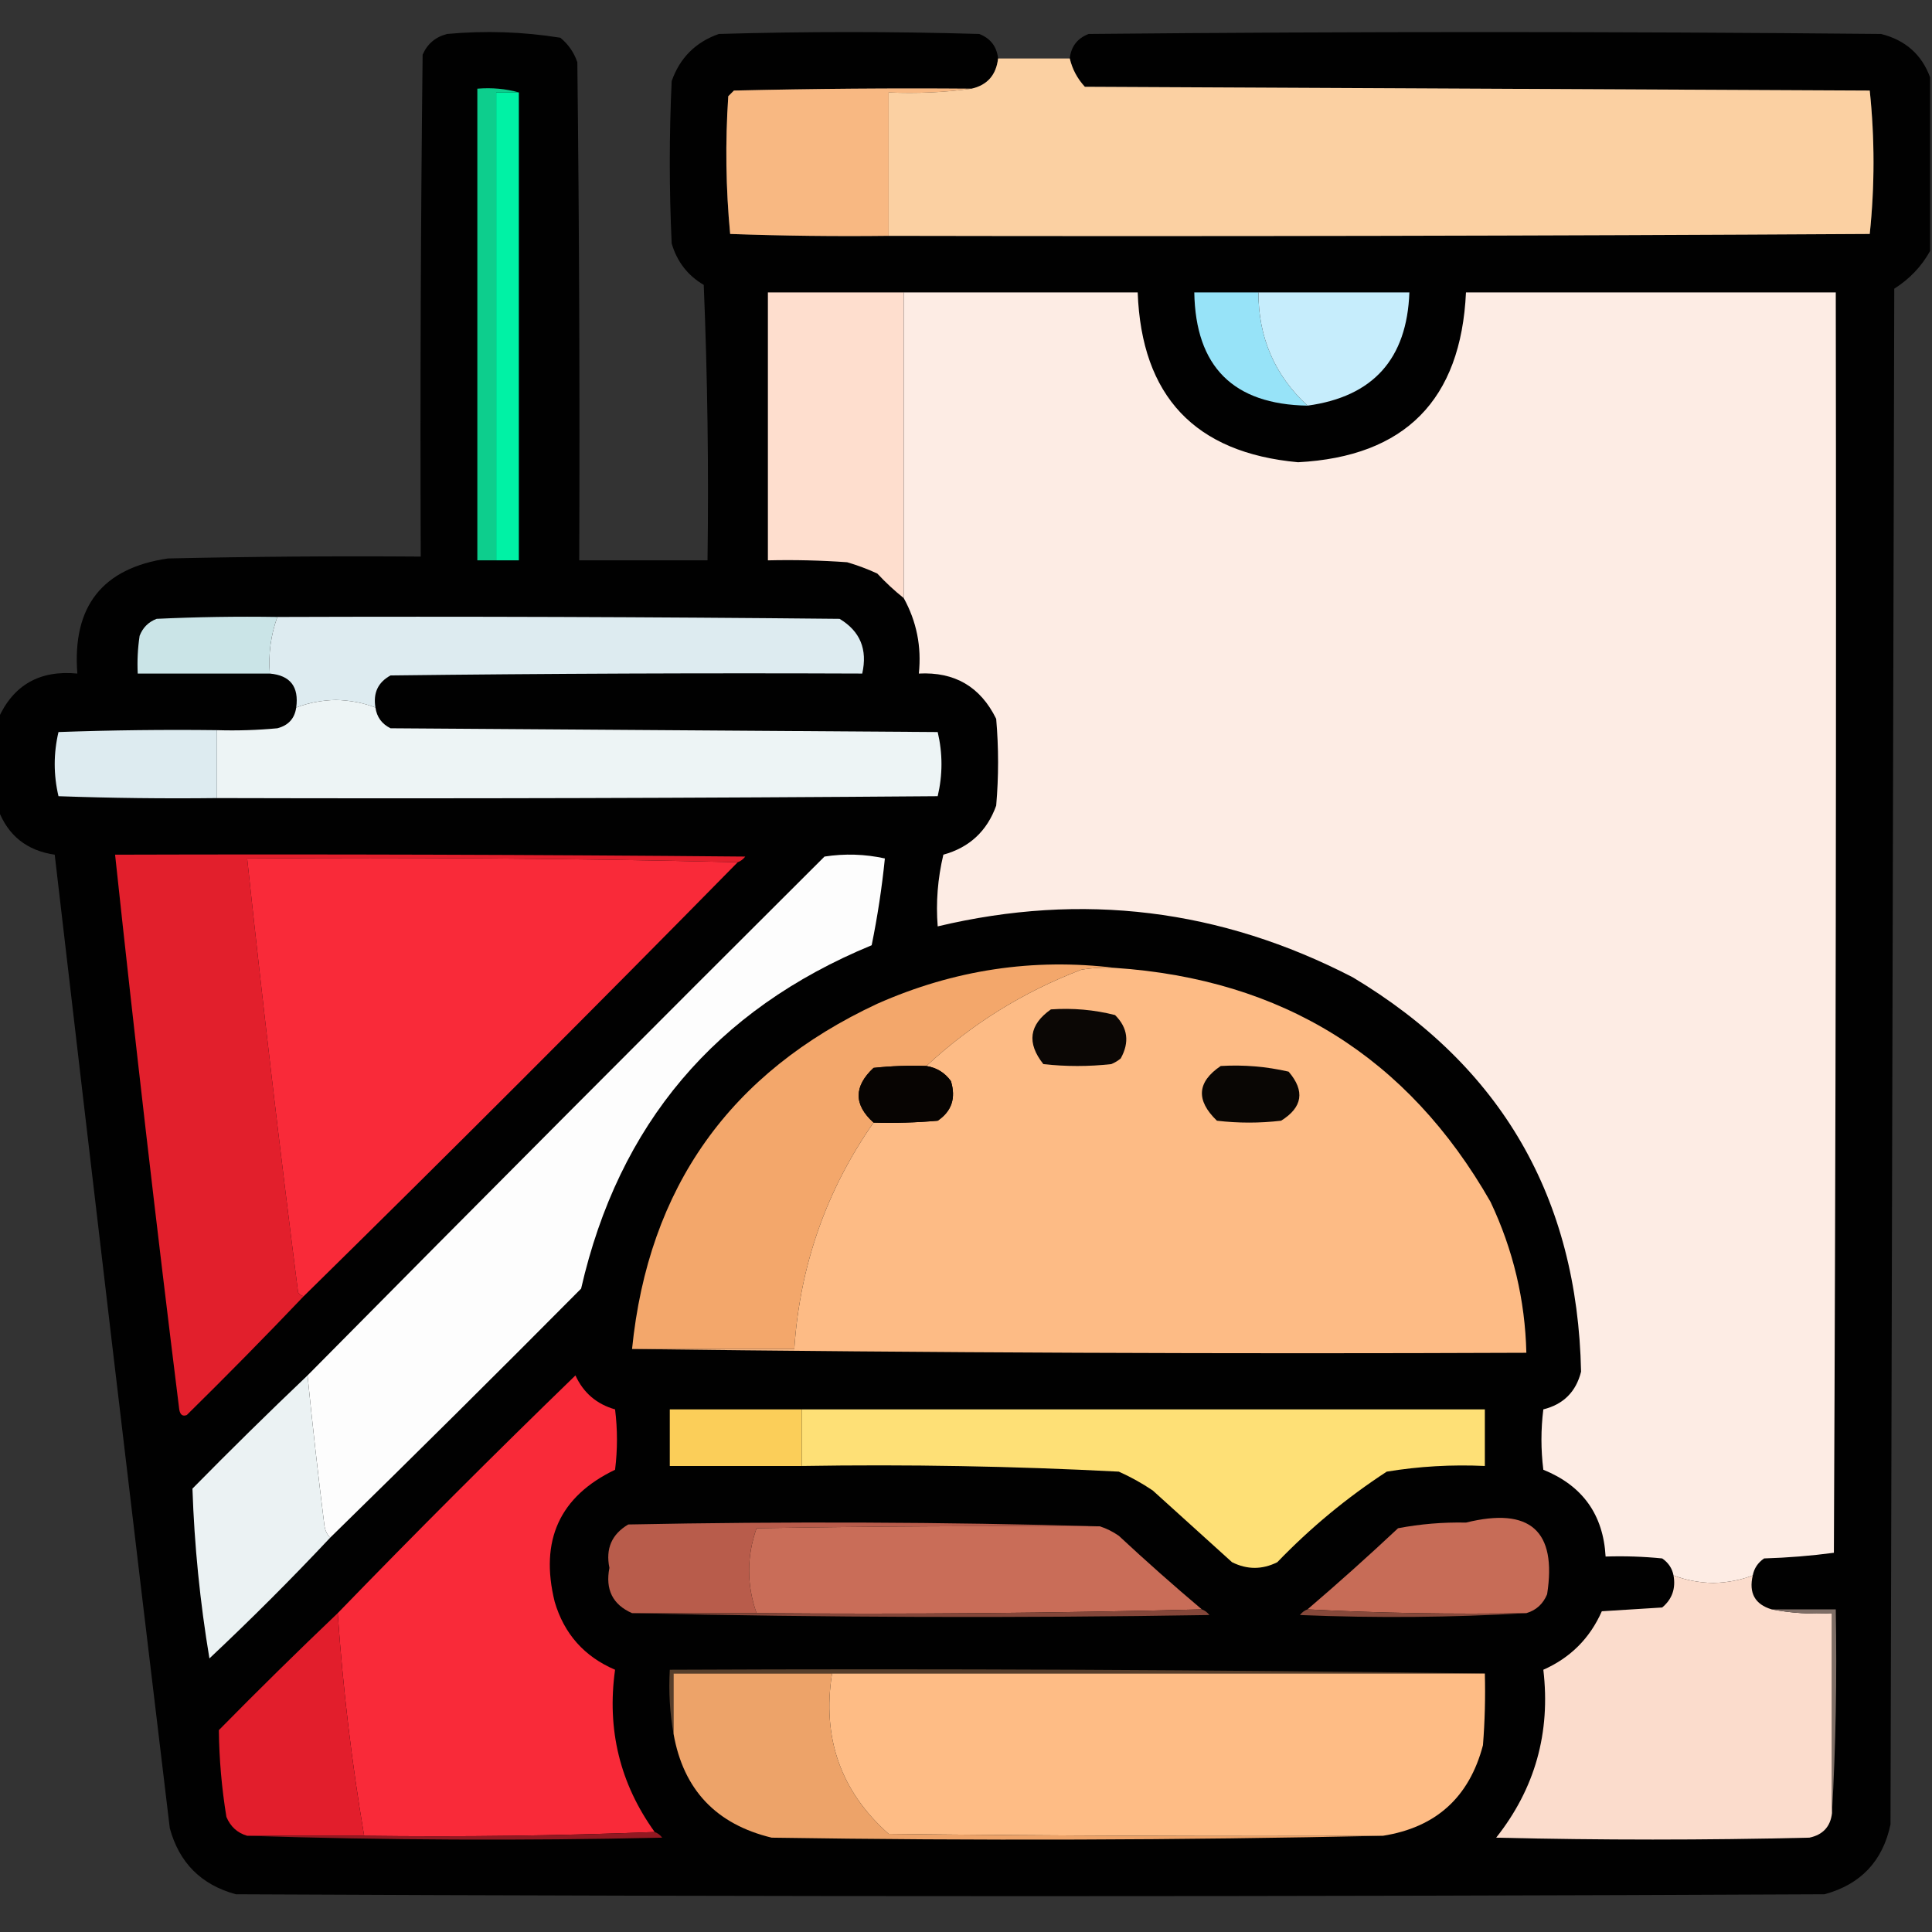 <?xml version="1.0" encoding="UTF-8"?>
<!DOCTYPE svg PUBLIC "-//W3C//DTD SVG 1.1//EN" "http://www.w3.org/Graphics/SVG/1.1/DTD/svg11.dtd">
<svg xmlns="http://www.w3.org/2000/svg" version="1.1" width="512px" height="512px" style="shape-rendering:geometricPrecision; text-rendering:geometricPrecision; image-rendering:optimizeQuality; fill-rule:evenodd; clip-rule:evenodd" xmlns:xlink="http://www.w3.org/1999/xlink">
<rect width="100%" height="100%" fill="#333333" stroke="none"/>
<g><path style="opacity:0.985" fill="#010101" d="M 264.5,15.5 C 263.999,19.868 261.666,22.535 257.5,23.5C 236.497,23.333 215.497,23.5 194.5,24C 194,24.5 193.5,25 193,25.5C 192.179,37.742 192.346,49.909 193.5,62C 207.496,62.5 221.496,62.667 235.5,62.5C 322.167,62.667 408.834,62.5 495.5,62C 496.833,49.333 496.833,36.667 495.5,24C 426.167,23.667 356.833,23.333 287.5,23C 285.504,20.838 284.17,18.338 283.5,15.5C 283.84,12.325 285.507,10.159 288.5,9C 358.5,8.333 428.5,8.333 498.5,9C 504.942,10.617 509.275,14.45 511.5,20.5C 511.5,35.833 511.5,51.167 511.5,66.5C 509.241,70.595 506.074,73.928 502,76.5C 501.667,212.167 501.333,347.833 501,483.5C 498.945,493.222 493.112,499.389 483.5,502C 343.167,502.667 202.833,502.667 62.5,502C 53.333,499.5 47.5,493.667 45,484.5C 34.668,398.512 24.501,312.512 14.5,226.5C 7.09,225.416 2.09,221.416 -0.5,214.5C -0.5,206.5 -0.5,198.5 -0.5,190.5C 3.506,181.534 10.506,177.534 20.5,178.5C 19.116,160.706 27.116,150.54 44.5,148C 66.831,147.5 89.164,147.333 111.5,147.5C 111.333,103.165 111.5,58.832 112,14.5C 113.251,11.619 115.417,9.786 118.5,9C 128.574,8.077 138.574,8.41 148.5,10C 150.617,11.731 152.117,13.898 153,16.5C 153.5,60.499 153.667,104.499 153.5,148.5C 164.833,148.5 176.167,148.5 187.5,148.5C 187.833,124.158 187.5,99.824 186.5,75.5C 182.24,72.999 179.406,69.333 178,64.5C 177.333,50.167 177.333,35.833 178,21.5C 180.167,15.333 184.333,11.167 190.5,9C 213.5,8.333 236.5,8.333 259.5,9C 262.493,10.159 264.16,12.325 264.5,15.5 Z"/></g>
<g><path style="opacity:0.998" fill="#fbd0a2" d="M 264.5,15.5 C 270.833,15.5 277.167,15.5 283.5,15.5C 284.17,18.338 285.504,20.838 287.5,23C 356.833,23.333 426.167,23.667 495.5,24C 496.833,36.667 496.833,49.333 495.5,62C 408.834,62.5 322.167,62.667 235.5,62.5C 235.5,49.833 235.5,37.167 235.5,24.5C 243.019,24.825 250.352,24.492 257.5,23.5C 261.666,22.535 263.999,19.868 264.5,15.5 Z"/></g>
<g><path style="opacity:1" fill="#0dce8d" d="M 137.5,24.5 C 135.5,24.5 133.5,24.5 131.5,24.5C 131.5,65.833 131.5,107.167 131.5,148.5C 129.833,148.5 128.167,148.5 126.5,148.5C 126.5,106.833 126.5,65.167 126.5,23.5C 130.371,23.185 134.038,23.518 137.5,24.5 Z"/></g>
<g><path style="opacity:1" fill="#00f2a5" d="M 137.5,24.5 C 137.5,65.833 137.5,107.167 137.5,148.5C 135.5,148.5 133.5,148.5 131.5,148.5C 131.5,107.167 131.5,65.833 131.5,24.5C 133.5,24.5 135.5,24.5 137.5,24.5 Z"/></g>
<g><path style="opacity:1" fill="#f8b882" d="M 257.5,23.5 C 250.352,24.492 243.019,24.825 235.5,24.5C 235.5,37.167 235.5,49.833 235.5,62.5C 221.496,62.667 207.496,62.5 193.5,62C 192.346,49.909 192.179,37.742 193,25.5C 193.5,25 194,24.5 194.5,24C 215.497,23.5 236.497,23.333 257.5,23.5 Z"/></g>
<g><path style="opacity:1" fill="#fedece" d="M 239.5,77.5 C 239.5,104.5 239.5,131.5 239.5,158.5C 237.037,156.539 234.703,154.372 232.5,152C 229.911,150.803 227.244,149.803 224.5,149C 217.508,148.5 210.508,148.334 203.5,148.5C 203.5,124.833 203.5,101.167 203.5,77.5C 215.5,77.5 227.5,77.5 239.5,77.5 Z"/></g>
<g><path style="opacity:1" fill="#fdece4" d="M 239.5,77.5 C 260.167,77.5 280.833,77.5 301.5,77.5C 302.514,105.012 316.68,120.012 344,122.5C 372.331,121.002 387.164,106.002 388.5,77.5C 421.167,77.5 453.833,77.5 486.5,77.5C 486.667,188.834 486.5,300.167 486,411.5C 479.915,412.312 473.748,412.812 467.5,413C 465.859,414.129 464.859,415.629 464.5,417.5C 461.262,418.748 457.762,419.415 454,419.5C 450.238,419.415 446.738,418.748 443.5,417.5C 443.141,415.629 442.141,414.129 440.5,413C 435.511,412.501 430.511,412.334 425.5,412.5C 424.884,401.376 419.384,393.71 409,389.5C 408.333,384.167 408.333,378.833 409,373.5C 414.333,372.167 417.667,368.833 419,363.5C 418.044,317.406 397.877,282.573 358.5,259C 323.488,240.869 286.821,236.369 248.5,245.5C 247.996,239.175 248.496,232.842 250,226.5C 256.905,224.596 261.572,220.262 264,213.5C 264.667,205.833 264.667,198.167 264,190.5C 259.826,181.995 252.992,177.995 243.5,178.5C 244.25,171.378 242.917,164.712 239.5,158.5C 239.5,131.5 239.5,104.5 239.5,77.5 Z"/></g>
<g><path style="opacity:1" fill="#97e3f8" d="M 333.5,77.5 C 333.479,89.451 337.812,99.451 346.5,107.5C 326.833,107.167 316.833,97.167 316.5,77.5C 322.167,77.5 327.833,77.5 333.5,77.5 Z"/></g>
<g><path style="opacity:1" fill="#c6edfc" d="M 333.5,77.5 C 346.833,77.5 360.167,77.5 373.5,77.5C 372.864,95.132 363.864,105.132 346.5,107.5C 337.812,99.451 333.479,89.451 333.5,77.5 Z"/></g>
<g><path style="opacity:1" fill="#cae4e7" d="M 73.5,163.5 C 71.758,168.308 71.091,173.308 71.5,178.5C 59.833,178.5 48.167,178.5 36.5,178.5C 36.335,175.15 36.502,171.817 37,168.5C 37.833,166.333 39.333,164.833 41.5,164C 52.161,163.5 62.828,163.333 73.5,163.5 Z"/></g>
<g><path style="opacity:1" fill="#ddebf0" d="M 73.5,163.5 C 123.168,163.333 172.834,163.5 222.5,164C 227.947,167.269 229.947,172.102 228.5,178.5C 186.832,178.333 145.165,178.5 103.5,179C 100.179,180.812 98.845,183.645 99.5,187.5C 96.262,186.252 92.762,185.585 89,185.5C 85.238,185.585 81.738,186.252 78.5,187.5C 79.256,181.986 76.922,178.986 71.5,178.5C 71.091,173.308 71.758,168.308 73.5,163.5 Z"/></g>
<g><path style="opacity:1" fill="#edf4f5" d="M 99.5,187.5 C 99.848,190.019 101.181,191.853 103.5,193C 151.833,193.333 200.167,193.667 248.5,194C 249.833,199.667 249.833,205.333 248.5,211C 184.834,211.5 121.168,211.667 57.5,211.5C 57.5,205.5 57.5,199.5 57.5,193.5C 62.844,193.666 68.177,193.499 73.5,193C 76.421,192.248 78.087,190.415 78.5,187.5C 81.738,186.252 85.238,185.585 89,185.5C 92.762,185.585 96.262,186.252 99.5,187.5 Z"/></g>
<g><path style="opacity:1" fill="#ddebf0" d="M 57.5,193.5 C 57.5,199.5 57.5,205.5 57.5,211.5C 43.496,211.667 29.496,211.5 15.5,211C 14.167,205.333 14.167,199.667 15.5,194C 29.496,193.5 43.496,193.333 57.5,193.5 Z"/></g>
<g><path style="opacity:1" fill="#e21f2c" d="M 195.5,228.5 C 152.337,227.501 109.003,227.168 65.5,227.5C 69.61,265.882 74.11,304.216 79,342.5C 79.383,343.056 79.883,343.389 80.5,343.5C 70.369,354.132 60.035,364.632 49.5,375C 48.4,375.432 47.733,374.932 47.5,373.5C 41.413,324.545 35.747,275.545 30.5,226.5C 86.168,226.333 141.834,226.5 197.5,227C 196.956,227.717 196.289,228.217 195.5,228.5 Z"/></g>
<g><path style="opacity:1" fill="#f92a39" d="M 195.5,228.5 C 157.5,267.167 119.167,305.5 80.5,343.5C 79.883,343.389 79.383,343.056 79,342.5C 74.11,304.216 69.61,265.882 65.5,227.5C 109.003,227.168 152.337,227.501 195.5,228.5 Z"/></g>
<g><path style="opacity:1" fill="#fdfdfd" d="M 87.5,407.5 C 86.732,406.737 86.232,405.737 86,404.5C 84.335,391.178 82.835,377.844 81.5,364.5C 126.965,318.535 172.632,272.701 218.5,227C 223.864,226.171 229.198,226.337 234.5,227.5C 233.723,235.203 232.556,242.87 231,250.5C 189.635,267.569 163.969,297.903 154,341.5C 131.965,363.702 109.799,385.702 87.5,407.5 Z"/></g>
<g><path style="opacity:1" fill="#f3a76b" d="M 295.5,256.5 C 292.482,256.335 289.482,256.502 286.5,257C 271.129,262.893 257.462,271.393 245.5,282.5C 240.821,282.334 236.155,282.501 231.5,283C 226.235,287.924 226.235,292.758 231.5,297.5C 218.952,315.475 211.952,335.475 210.5,357.5C 196.167,357.5 181.833,357.5 167.5,357.5C 171.802,314.693 193.469,284.193 232.5,266C 252.79,257.009 273.79,253.843 295.5,256.5 Z"/></g>
<g><path style="opacity:1" fill="#fdbb85" d="M 295.5,256.5 C 339.935,259.496 373.101,280.162 395,318.5C 401.001,331.169 404.167,344.503 404.5,358.5C 325.332,358.833 246.332,358.499 167.5,357.5C 181.833,357.5 196.167,357.5 210.5,357.5C 211.952,335.475 218.952,315.475 231.5,297.5C 237.176,297.666 242.843,297.499 248.5,297C 252.212,294.487 253.378,290.987 252,286.5C 250.399,284.281 248.233,282.948 245.5,282.5C 257.462,271.393 271.129,262.893 286.5,257C 289.482,256.502 292.482,256.335 295.5,256.5 Z"/></g>
<g><path style="opacity:1" fill="#0b0705" d="M 278.5,267.5 C 284.29,267.096 289.956,267.596 295.5,269C 298.886,272.373 299.386,276.206 297,280.5C 296.25,281.126 295.416,281.626 294.5,282C 288.5,282.667 282.5,282.667 276.5,282C 272.054,276.397 272.721,271.564 278.5,267.5 Z"/></g>
<g><path style="opacity:1" fill="#070402" d="M 245.5,282.5 C 248.233,282.948 250.399,284.281 252,286.5C 253.378,290.987 252.212,294.487 248.5,297C 242.843,297.499 237.176,297.666 231.5,297.5C 226.235,292.758 226.235,287.924 231.5,283C 236.155,282.501 240.821,282.334 245.5,282.5 Z"/></g>
<g><path style="opacity:1" fill="#090604" d="M 323.5,282.5 C 329.593,282.139 335.593,282.639 341.5,284C 345.875,289.121 345.209,293.455 339.5,297C 333.833,297.667 328.167,297.667 322.5,297C 316.881,291.595 317.215,286.762 323.5,282.5 Z"/></g>
<g><path style="opacity:1" fill="#ebf2f3" d="M 81.5,364.5 C 82.835,377.844 84.335,391.178 86,404.5C 86.232,405.737 86.732,406.737 87.5,407.5C 77.188,418.479 66.521,429.146 55.5,439.5C 53.007,424.572 51.507,409.572 51,394.5C 61.035,384.298 71.202,374.298 81.5,364.5 Z"/></g>
<g><path style="opacity:1" fill="#f92a39" d="M 173.5,485.5 C 148.005,486.498 122.339,486.831 96.5,486.5C 93.193,466.981 90.859,447.314 89.5,427.5C 110.146,406.188 131.146,385.188 152.5,364.5C 154.616,369.116 158.116,372.116 163,373.5C 163.667,378.833 163.667,384.167 163,389.5C 148.314,396.554 142.981,408.22 147,424.5C 149.51,433.01 154.843,439.01 163,442.5C 160.79,458.354 164.29,472.687 173.5,485.5 Z"/></g>
<g><path style="opacity:1" fill="#fbce59" d="M 212.5,373.5 C 212.5,378.5 212.5,383.5 212.5,388.5C 200.833,388.5 189.167,388.5 177.5,388.5C 177.5,383.5 177.5,378.5 177.5,373.5C 189.167,373.5 200.833,373.5 212.5,373.5 Z"/></g>
<g><path style="opacity:1" fill="#fee076" d="M 212.5,373.5 C 272.833,373.5 333.167,373.5 393.5,373.5C 393.5,378.5 393.5,383.5 393.5,388.5C 384.75,388.09 376.084,388.59 367.5,390C 356.959,396.868 347.292,404.868 338.5,414C 334.5,416 330.5,416 326.5,414C 319.5,407.667 312.5,401.333 305.5,395C 302.661,393.08 299.661,391.413 296.5,390C 268.542,388.543 240.542,388.043 212.5,388.5C 212.5,383.5 212.5,378.5 212.5,373.5 Z"/></g>
<g><path style="opacity:1" fill="#b85c4b" d="M 291.5,404.5 C 261.165,404.333 230.832,404.5 200.5,405C 197.856,412.5 197.856,420 200.5,427.5C 189.5,427.5 178.5,427.5 167.5,427.5C 162.371,425.244 160.371,421.244 161.5,415.5C 160.452,410.41 162.119,406.576 166.5,404C 208.335,403.169 250.002,403.335 291.5,404.5 Z"/></g>
<g><path style="opacity:1" fill="#c96d58" d="M 291.5,404.5 C 293.255,405.072 294.922,405.906 296.5,407C 303.705,413.708 311.038,420.208 318.5,426.5C 279.337,427.499 240.004,427.832 200.5,427.5C 197.856,420 197.856,412.5 200.5,405C 230.832,404.5 261.165,404.333 291.5,404.5 Z"/></g>
<g><path style="opacity:1" fill="#c76c57" d="M 404.5,427.5 C 384.993,427.83 365.659,427.497 346.5,426.5C 354.603,419.569 362.603,412.403 370.5,405C 376.395,403.876 382.395,403.376 388.5,403.5C 405.468,399.315 412.634,405.648 410,422.5C 408.924,425.079 407.091,426.746 404.5,427.5 Z"/></g>
<g><path style="opacity:1" fill="#fbdccc" d="M 443.5,417.5 C 446.738,418.748 450.238,419.415 454,419.5C 457.762,419.415 461.262,418.748 464.5,417.5C 463.415,422.17 465.082,425.17 469.5,426.5C 474.64,427.488 479.974,427.821 485.5,427.5C 485.5,445.167 485.5,462.833 485.5,480.5C 485.089,484.079 483.089,486.246 479.5,487C 451.833,487.667 424.167,487.667 396.5,487C 406.795,473.998 410.962,459.165 409,442.5C 416.167,439.333 421.333,434.167 424.5,427C 429.833,426.667 435.167,426.333 440.5,426C 443.125,423.804 444.125,420.97 443.5,417.5 Z"/></g>
<g><path style="opacity:1" fill="#844639" d="M 318.5,426.5 C 319.289,426.783 319.956,427.283 320.5,428C 269.332,428.832 218.332,428.665 167.5,427.5C 178.5,427.5 189.5,427.5 200.5,427.5C 240.004,427.832 279.337,427.499 318.5,426.5 Z"/></g>
<g><path style="opacity:1" fill="#86483a" d="M 346.5,426.5 C 365.659,427.497 384.993,427.83 404.5,427.5C 384.671,428.662 364.671,428.829 344.5,428C 345.044,427.283 345.711,426.783 346.5,426.5 Z"/></g>
<g><path style="opacity:1" fill="#7e6e66" d="M 469.5,426.5 C 475.167,426.5 480.833,426.5 486.5,426.5C 486.83,444.674 486.497,462.674 485.5,480.5C 485.5,462.833 485.5,445.167 485.5,427.5C 479.974,427.821 474.64,427.488 469.5,426.5 Z"/></g>
<g><path style="opacity:1" fill="#e21e2c" d="M 89.5,427.5 C 90.859,447.314 93.193,466.981 96.5,486.5C 86.167,486.5 75.833,486.5 65.5,486.5C 62.909,485.746 61.076,484.079 60,481.5C 58.751,473.853 58.085,466.186 58,458.5C 68.368,447.965 78.868,437.631 89.5,427.5 Z"/></g>
<g><path style="opacity:1" fill="#563e2b" d="M 393.5,443.5 C 335.833,443.5 278.167,443.5 220.5,443.5C 206.5,443.5 192.5,443.5 178.5,443.5C 178.5,448.833 178.5,454.167 178.5,459.5C 177.511,454.025 177.178,448.358 177.5,442.5C 249.669,442.167 321.669,442.501 393.5,443.5 Z"/></g>
<g><path style="opacity:1" fill="#eda369" d="M 220.5,443.5 C 217.81,460.576 222.81,474.743 235.5,486C 279.165,486.5 322.832,486.667 366.5,486.5C 312.668,487.665 258.668,487.832 204.5,487C 189.777,483.446 181.11,474.279 178.5,459.5C 178.5,454.167 178.5,448.833 178.5,443.5C 192.5,443.5 206.5,443.5 220.5,443.5 Z"/></g>
<g><path style="opacity:1" fill="#febc85" d="M 220.5,443.5 C 278.167,443.5 335.833,443.5 393.5,443.5C 393.666,449.842 393.5,456.175 393,462.5C 389.379,476.289 380.545,484.289 366.5,486.5C 322.832,486.667 279.165,486.5 235.5,486C 222.81,474.743 217.81,460.576 220.5,443.5 Z"/></g>
<g><path style="opacity:1" fill="#921821" d="M 173.5,485.5 C 174.289,485.783 174.956,486.283 175.5,487C 138.664,487.831 101.998,487.664 65.5,486.5C 75.833,486.5 86.167,486.5 96.5,486.5C 122.339,486.831 148.005,486.498 173.5,485.5 Z"/></g>
</svg>
